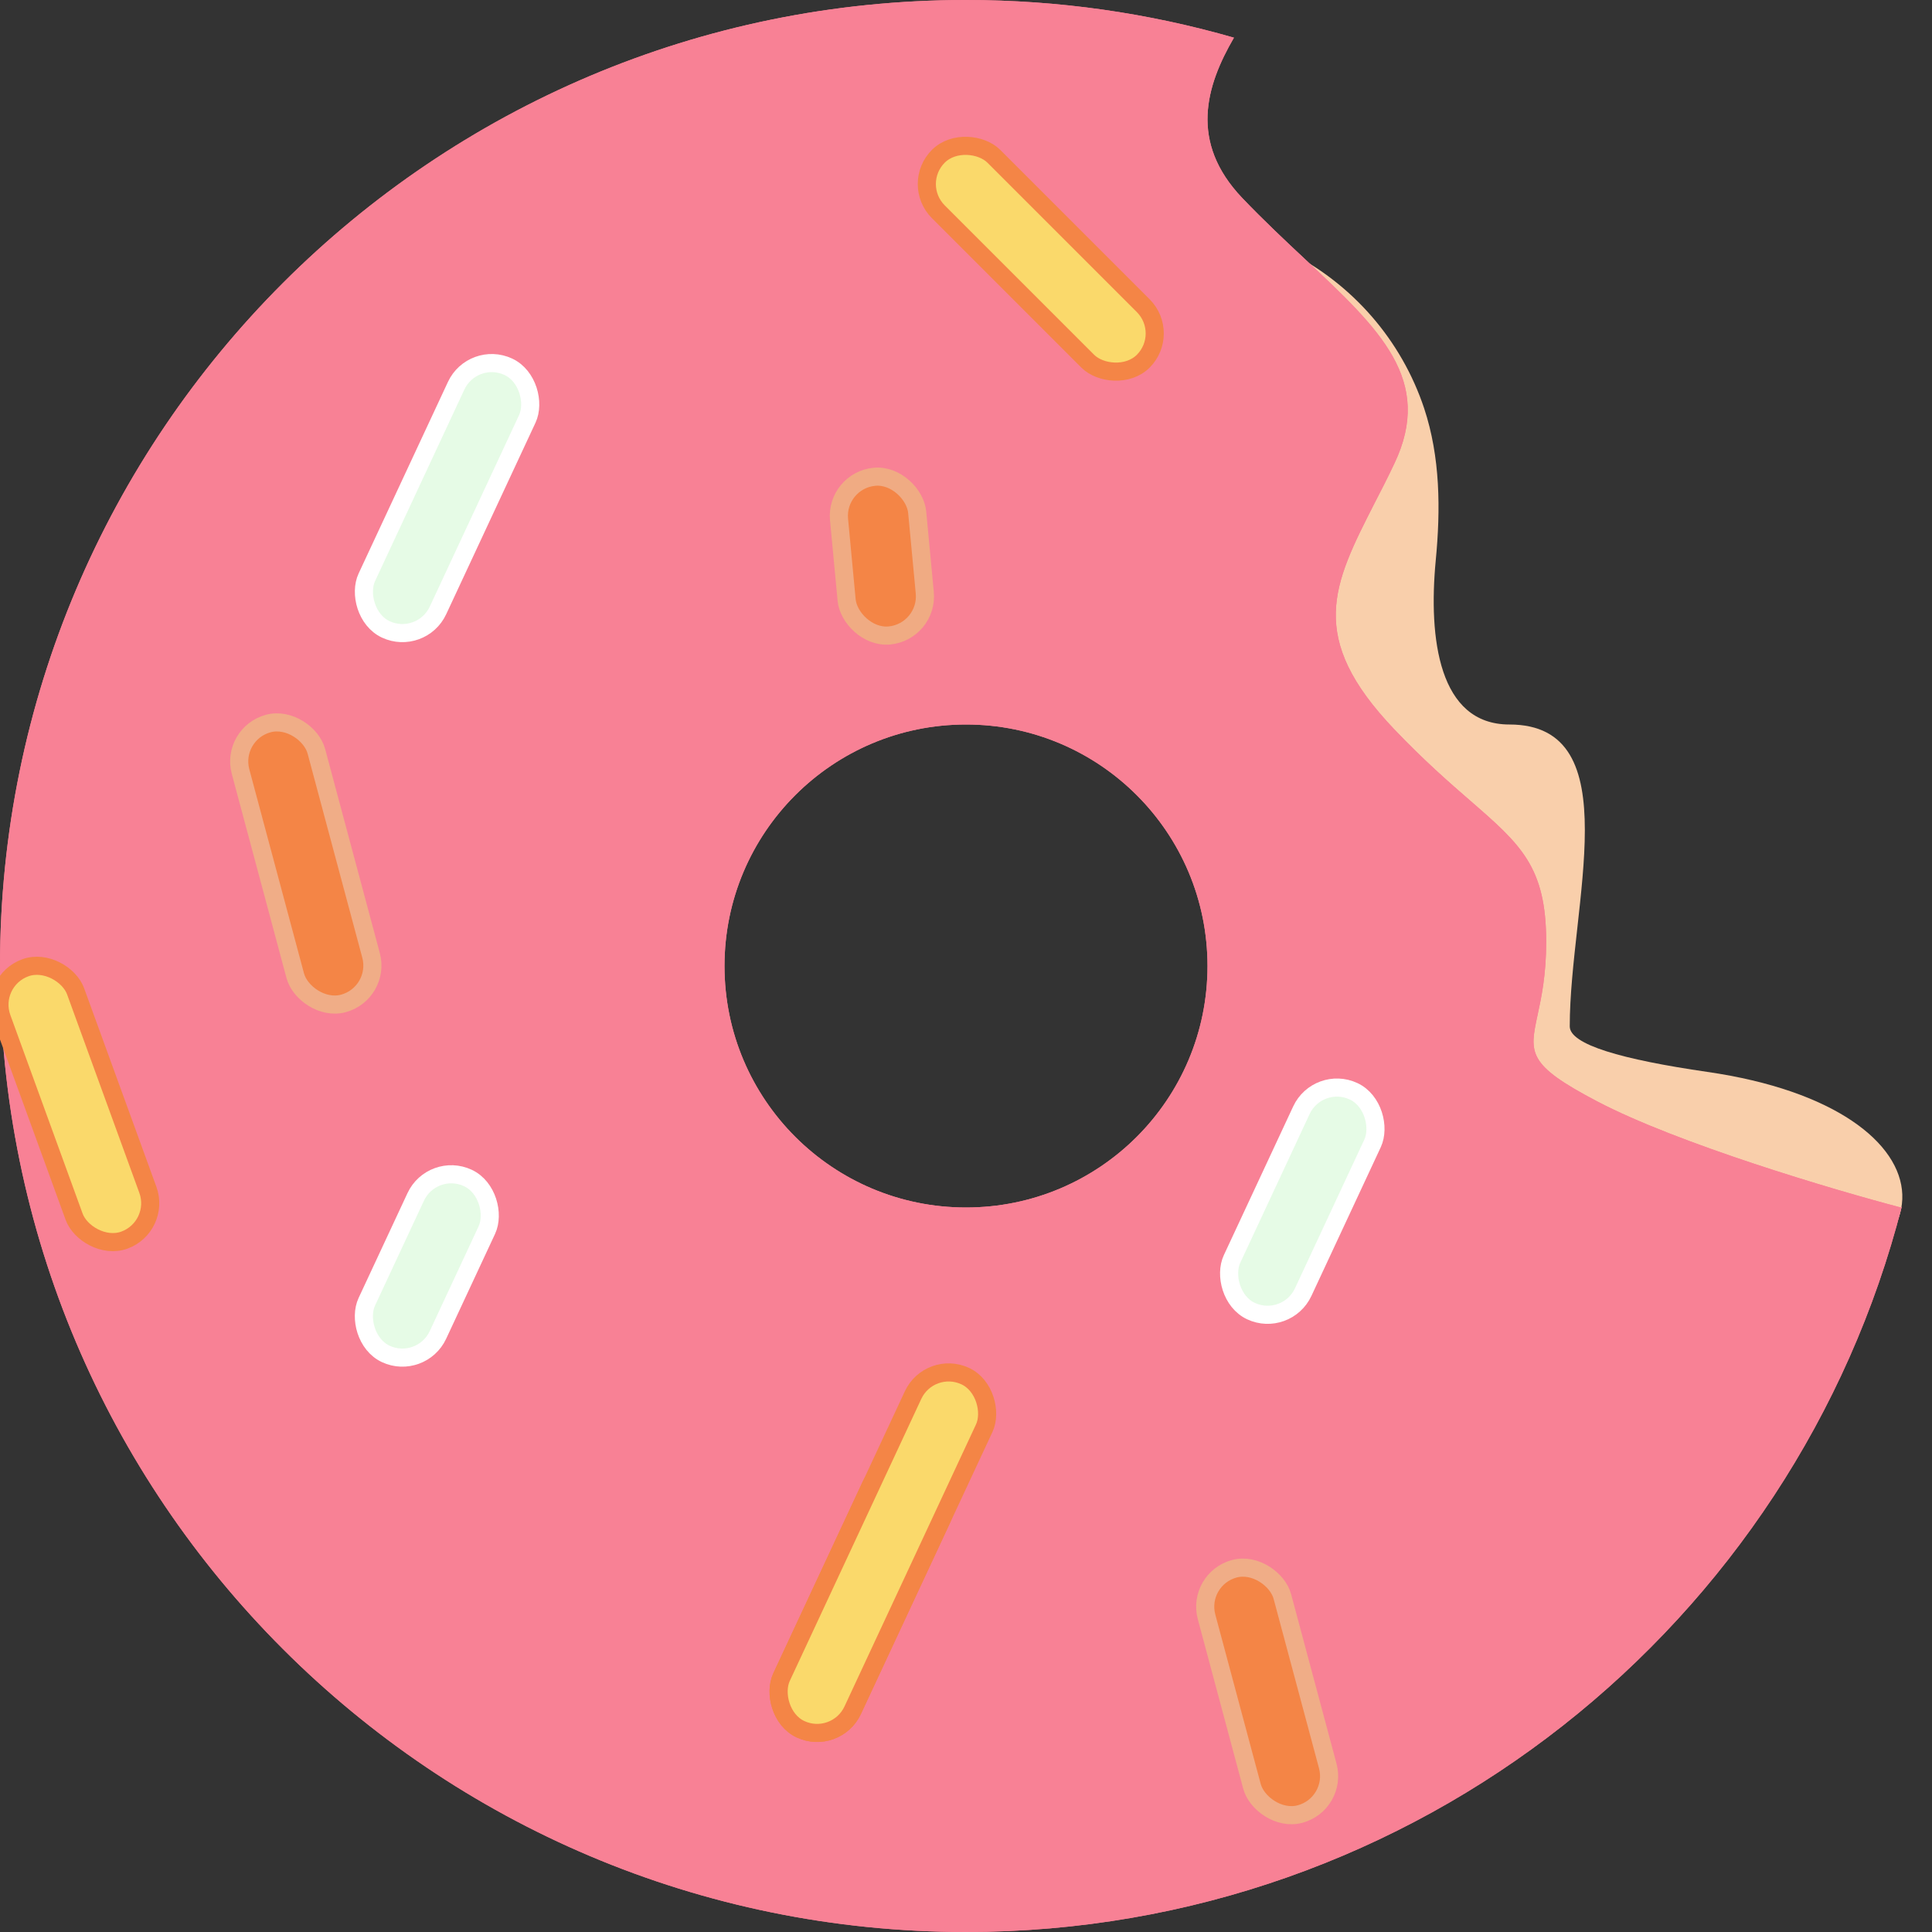 <svg width="16" height="16" viewBox="0 0 16 16" fill="none" xmlns="http://www.w3.org/2000/svg">
<rect x="0" y="0" width="16" height="16" fill="#333333" stroke="none"/>
<g clip-path="url(#clip0_1_78)">
<path d="M14.198 10.862C16.316 10.617 16.249 9.182 14.139 8.877C13.432 8.774 13 8.651 13 8.5C13 7.5 13.5 6 12.5 6C11.915 6 11.829 5.287 11.89 4.643C11.931 4.218 11.928 3.785 11.794 3.381V3.381C11.606 2.817 11.201 2.351 10.67 2.085L9.527 1.514C9.509 1.505 9.493 1.493 9.478 1.478V1.478C9.344 1.344 9.118 1.472 9.164 1.656L9.5 3L11.371 8.144C11.457 8.381 11.565 8.609 11.695 8.824L12.38 9.966C12.757 10.596 13.469 10.946 14.198 10.862V10.862Z" fill="#F9CFAB"/>
<path fill-rule="evenodd" clip-rule="evenodd" d="M10.219 0.312C9.987 0.711 9.846 1.176 10.288 1.64C10.468 1.828 10.647 1.996 10.814 2.152C11.428 2.728 11.877 3.148 11.547 3.84C11.492 3.956 11.437 4.064 11.384 4.166C11.039 4.843 10.818 5.276 11.547 6.04C11.793 6.298 12.002 6.48 12.176 6.631C12.595 6.995 12.805 7.178 12.805 7.8C12.805 8.073 12.765 8.261 12.734 8.404C12.666 8.722 12.646 8.816 13.225 9.12C13.896 9.472 15.182 9.853 15.742 10C15.745 9.997 15.747 9.994 15.75 9.991C14.866 13.446 11.731 16 8 16C3.582 16 0 12.418 0 8C0 3.582 3.582 0 8 0C8.77 0 9.514 0.109 10.219 0.312ZM10 8C10 9.105 9.105 10 8 10C6.895 10 6 9.105 6 8C6 6.895 6.895 6 8 6C9.105 6 10 6.895 10 8Z" fill="#F88195"/>
<path fill-rule="evenodd" clip-rule="evenodd" d="M10.219 0.312C9.987 0.711 9.846 1.176 10.288 1.64C10.468 1.828 10.647 1.996 10.814 2.152C11.428 2.728 11.877 3.148 11.547 3.84C11.492 3.956 11.437 4.064 11.384 4.166C11.039 4.843 10.818 5.276 11.547 6.04C11.793 6.298 12.002 6.48 12.176 6.631C12.595 6.995 12.805 7.178 12.805 7.8C12.805 8.073 12.765 8.261 12.734 8.404C12.666 8.722 12.646 8.816 13.225 9.12C13.896 9.472 15.182 9.853 15.742 10C15.745 9.997 15.747 9.994 15.75 9.991C14.866 13.446 11.731 16 8 16C3.582 16 0 12.418 0 8C0 3.582 3.582 0 8 0C8.77 0 9.514 0.109 10.219 0.312ZM10 8C10 9.105 9.105 10 8 10C6.895 10 6 9.105 6 8C6 6.895 6.895 6 8 6C9.105 6 10 6.895 10 8Z" fill="#F88195"/>
<rect x="7.349" y="12.008" width="0.65" height="2.4" rx="0.325" transform="rotate(25 7.349 12.008)" fill="#FAD96B" stroke="#F48546" stroke-width="0.15"/>
<rect x="7.699" y="11.259" width="0.65" height="3.227" rx="0.325" transform="rotate(25 7.699 11.259)" fill="#FAD96B" stroke="#F48546" stroke-width="0.15"/>
<rect x="9.908" y="13.076" width="0.65" height="2.103" rx="0.325" transform="rotate(-15 9.908 13.076)" fill="#F48546" stroke="#F0AD87" stroke-width="0.15"/>
<rect x="1.908" y="6.076" width="0.65" height="2.4" rx="0.325" transform="rotate(-15 1.908 6.076)" fill="#F48546" stroke="#F0AD87" stroke-width="0.15"/>
<rect x="10.915" y="8.9" width="0.65" height="2.009" rx="0.325" transform="rotate(25 10.915 8.9)" fill="#E6FBE6" stroke="white" stroke-width="0.15"/>
<rect x="3.915" y="2.9" width="0.65" height="2.4" rx="0.325" transform="rotate(25 3.915 2.9)" fill="#E6FBE6" stroke="white" stroke-width="0.15"/>
<rect x="3.58" y="9.618" width="0.65" height="1.608" rx="0.325" transform="rotate(25 3.58 9.618)" fill="#E6FBE6" stroke="white" stroke-width="0.15"/>
<rect x="7.541" y="1.524" width="0.65" height="2.4" rx="0.325" transform="rotate(-45 7.541 1.524)" fill="#FAD96B" stroke="#F48546" stroke-width="0.15"/>
<rect x="6.918" y="3.979" width="0.65" height="1.32" rx="0.325" transform="rotate(-5.39 6.918 3.979)" fill="#F48546" stroke="#F0AB83" stroke-width="0.15"/>
<rect x="-0.096" y="8.126" width="0.65" height="2.4" rx="0.325" transform="rotate(-20 -0.096 8.126)" fill="#FAD96B" stroke="#F48546" stroke-width="0.15"/>
</g>
<defs>
<clipPath id="clip0_1_78">
<rect width="16" height="16" fill="white"/>
</clipPath>
</defs>
</svg>
